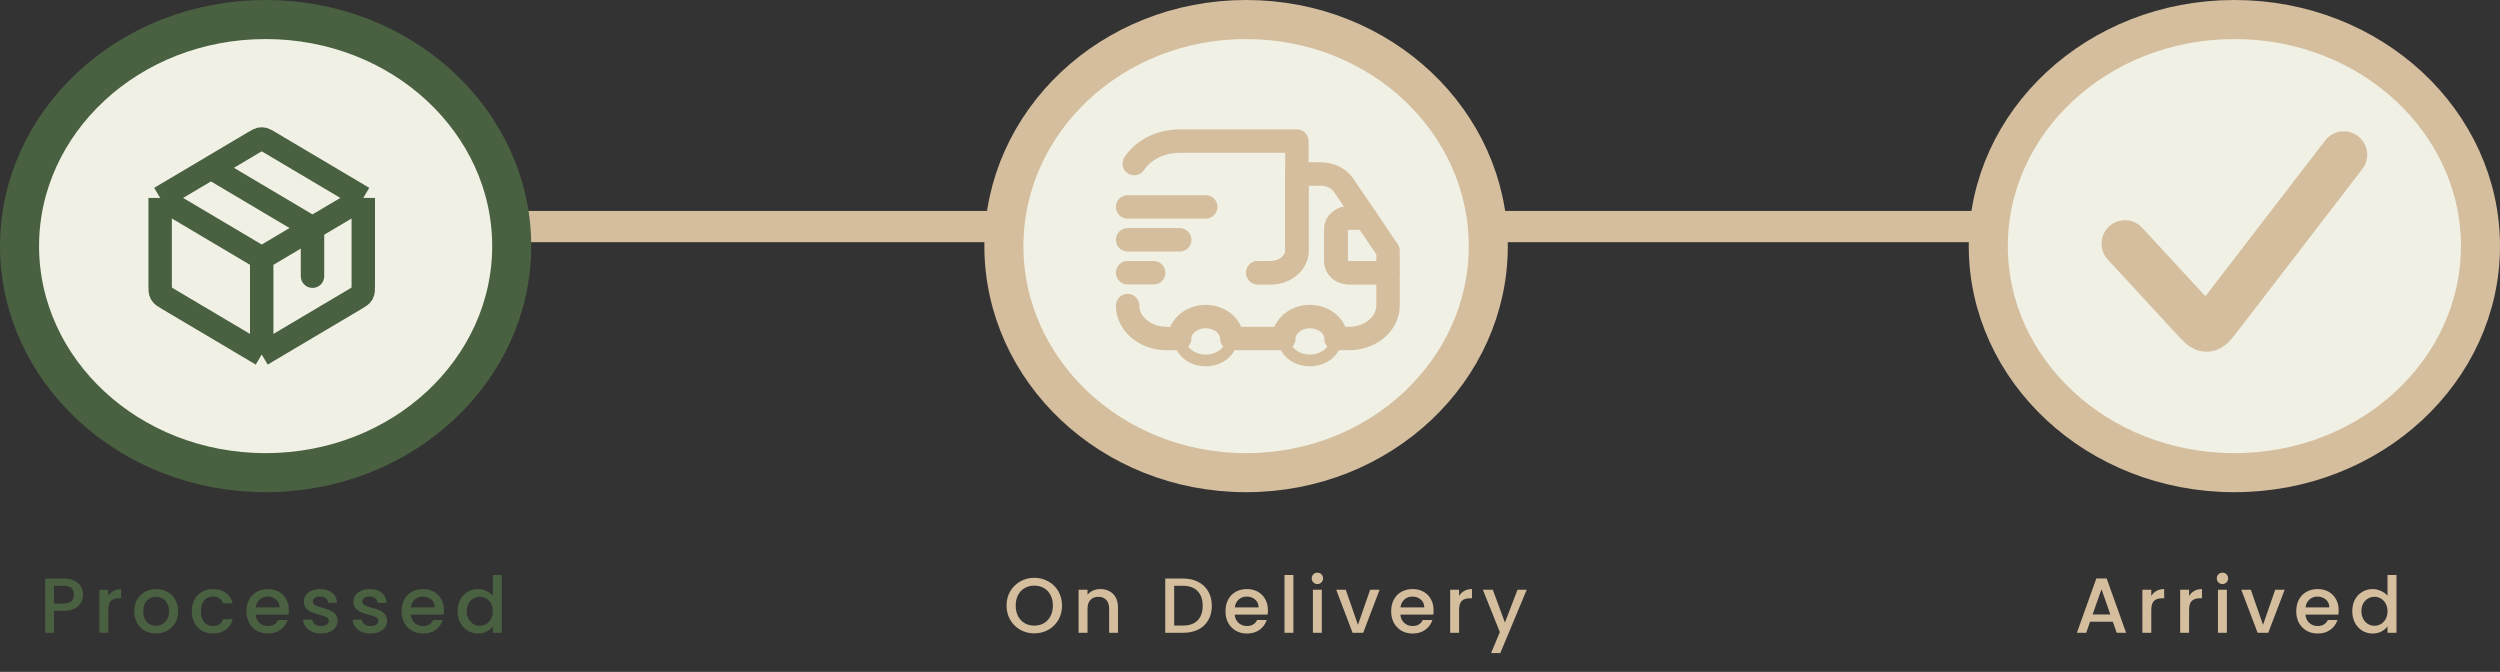<svg width="320" height="86" viewBox="0 0 320 86" fill="none" xmlns="http://www.w3.org/2000/svg">
<rect x="0" y="0" width="320" height="86" fill="#333333" stroke="none"/>
<line x1="20" y1="29" x2="173" y2="29" stroke="#D5BE9E" stroke-width="4"/>
<line x1="147" y1="29" x2="299" y2="29" stroke="#D5BE9E" stroke-width="4"/>
<path d="M10.629 76.12C10.629 76.473 10.545 76.807 10.379 77.12C10.212 77.433 9.945 77.69 9.579 77.89C9.212 78.083 8.742 78.18 8.169 78.18H6.909V81H5.769V74.05H8.169C8.702 74.05 9.152 74.143 9.519 74.33C9.892 74.51 10.169 74.757 10.349 75.07C10.535 75.383 10.629 75.733 10.629 76.12ZM8.169 77.25C8.602 77.25 8.925 77.153 9.139 76.96C9.352 76.76 9.459 76.48 9.459 76.12C9.459 75.36 9.029 74.98 8.169 74.98H6.909V77.25H8.169ZM13.856 76.29C14.023 76.01 14.242 75.793 14.516 75.64C14.796 75.48 15.126 75.4 15.506 75.4V76.58H15.216C14.769 76.58 14.429 76.693 14.196 76.92C13.969 77.147 13.856 77.54 13.856 78.1V81H12.716V75.49H13.856V76.29ZM19.944 81.09C19.424 81.09 18.954 80.973 18.534 80.74C18.114 80.5 17.784 80.167 17.544 79.74C17.304 79.307 17.184 78.807 17.184 78.24C17.184 77.68 17.307 77.183 17.554 76.75C17.8 76.317 18.137 75.983 18.564 75.75C18.99 75.517 19.467 75.4 19.994 75.4C20.52 75.4 20.997 75.517 21.424 75.75C21.85 75.983 22.187 76.317 22.434 76.75C22.68 77.183 22.804 77.68 22.804 78.24C22.804 78.8 22.677 79.297 22.424 79.73C22.17 80.163 21.824 80.5 21.384 80.74C20.95 80.973 20.47 81.09 19.944 81.09ZM19.944 80.1C20.237 80.1 20.51 80.03 20.764 79.89C21.024 79.75 21.234 79.54 21.394 79.26C21.554 78.98 21.634 78.64 21.634 78.24C21.634 77.84 21.557 77.503 21.404 77.23C21.25 76.95 21.047 76.74 20.794 76.6C20.54 76.46 20.267 76.39 19.974 76.39C19.68 76.39 19.407 76.46 19.154 76.6C18.907 76.74 18.71 76.95 18.564 77.23C18.417 77.503 18.344 77.84 18.344 78.24C18.344 78.833 18.494 79.293 18.794 79.62C19.1 79.94 19.484 80.1 19.944 80.1ZM24.551 78.24C24.551 77.673 24.664 77.177 24.891 76.75C25.124 76.317 25.444 75.983 25.851 75.75C26.257 75.517 26.724 75.4 27.251 75.4C27.917 75.4 28.467 75.56 28.901 75.88C29.341 76.193 29.637 76.643 29.791 77.23H28.561C28.461 76.957 28.301 76.743 28.081 76.59C27.861 76.437 27.584 76.36 27.251 76.36C26.784 76.36 26.411 76.527 26.131 76.86C25.857 77.187 25.721 77.647 25.721 78.24C25.721 78.833 25.857 79.297 26.131 79.63C26.411 79.963 26.784 80.13 27.251 80.13C27.911 80.13 28.347 79.84 28.561 79.26H29.791C29.631 79.82 29.331 80.267 28.891 80.6C28.451 80.927 27.904 81.09 27.251 81.09C26.724 81.09 26.257 80.973 25.851 80.74C25.444 80.5 25.124 80.167 24.891 79.74C24.664 79.307 24.551 78.807 24.551 78.24ZM36.977 78.11C36.977 78.317 36.963 78.503 36.937 78.67H32.727C32.76 79.11 32.923 79.463 33.217 79.73C33.51 79.997 33.87 80.13 34.297 80.13C34.91 80.13 35.343 79.873 35.597 79.36H36.827C36.66 79.867 36.357 80.283 35.917 80.61C35.483 80.93 34.943 81.09 34.297 81.09C33.77 81.09 33.297 80.973 32.877 80.74C32.463 80.5 32.137 80.167 31.897 79.74C31.663 79.307 31.547 78.807 31.547 78.24C31.547 77.673 31.66 77.177 31.887 76.75C32.12 76.317 32.443 75.983 32.857 75.75C33.277 75.517 33.757 75.4 34.297 75.4C34.817 75.4 35.28 75.513 35.687 75.74C36.093 75.967 36.41 76.287 36.637 76.7C36.863 77.107 36.977 77.577 36.977 78.11ZM35.787 77.75C35.78 77.33 35.63 76.993 35.337 76.74C35.043 76.487 34.68 76.36 34.247 76.36C33.853 76.36 33.517 76.487 33.237 76.74C32.957 76.987 32.79 77.323 32.737 77.75H35.787ZM41.099 81.09C40.665 81.09 40.275 81.013 39.929 80.86C39.589 80.7 39.319 80.487 39.119 80.22C38.919 79.947 38.812 79.643 38.799 79.31H39.979C39.999 79.543 40.109 79.74 40.309 79.9C40.515 80.053 40.772 80.13 41.079 80.13C41.399 80.13 41.645 80.07 41.819 79.95C41.999 79.823 42.089 79.663 42.089 79.47C42.089 79.263 41.989 79.11 41.789 79.01C41.595 78.91 41.285 78.8 40.859 78.68C40.445 78.567 40.109 78.457 39.849 78.35C39.589 78.243 39.362 78.08 39.169 77.86C38.982 77.64 38.889 77.35 38.889 76.99C38.889 76.697 38.975 76.43 39.149 76.19C39.322 75.943 39.569 75.75 39.889 75.61C40.215 75.47 40.589 75.4 41.009 75.4C41.635 75.4 42.139 75.56 42.519 75.88C42.905 76.193 43.112 76.623 43.139 77.17H41.999C41.979 76.923 41.879 76.727 41.699 76.58C41.519 76.433 41.275 76.36 40.969 76.36C40.669 76.36 40.439 76.417 40.279 76.53C40.119 76.643 40.039 76.793 40.039 76.98C40.039 77.127 40.092 77.25 40.199 77.35C40.305 77.45 40.435 77.53 40.589 77.59C40.742 77.643 40.969 77.713 41.269 77.8C41.669 77.907 41.995 78.017 42.249 78.13C42.509 78.237 42.732 78.397 42.919 78.61C43.105 78.823 43.202 79.107 43.209 79.46C43.209 79.773 43.122 80.053 42.949 80.3C42.775 80.547 42.529 80.74 42.209 80.88C41.895 81.02 41.525 81.09 41.099 81.09ZM47.44 81.09C47.007 81.09 46.617 81.013 46.27 80.86C45.93 80.7 45.66 80.487 45.46 80.22C45.26 79.947 45.154 79.643 45.14 79.31H46.32C46.34 79.543 46.45 79.74 46.65 79.9C46.857 80.053 47.114 80.13 47.42 80.13C47.74 80.13 47.987 80.07 48.16 79.95C48.34 79.823 48.43 79.663 48.43 79.47C48.43 79.263 48.33 79.11 48.13 79.01C47.937 78.91 47.627 78.8 47.2 78.68C46.787 78.567 46.45 78.457 46.19 78.35C45.93 78.243 45.704 78.08 45.51 77.86C45.324 77.64 45.23 77.35 45.23 76.99C45.23 76.697 45.317 76.43 45.49 76.19C45.664 75.943 45.91 75.75 46.23 75.61C46.557 75.47 46.93 75.4 47.35 75.4C47.977 75.4 48.48 75.56 48.86 75.88C49.247 76.193 49.454 76.623 49.48 77.17H48.34C48.32 76.923 48.22 76.727 48.04 76.58C47.86 76.433 47.617 76.36 47.31 76.36C47.01 76.36 46.78 76.417 46.62 76.53C46.46 76.643 46.38 76.793 46.38 76.98C46.38 77.127 46.434 77.25 46.54 77.35C46.647 77.45 46.777 77.53 46.93 77.59C47.084 77.643 47.31 77.713 47.61 77.8C48.01 77.907 48.337 78.017 48.59 78.13C48.85 78.237 49.074 78.397 49.26 78.61C49.447 78.823 49.544 79.107 49.55 79.46C49.55 79.773 49.464 80.053 49.29 80.3C49.117 80.547 48.87 80.74 48.55 80.88C48.237 81.02 47.867 81.09 47.44 81.09ZM56.832 78.11C56.832 78.317 56.819 78.503 56.792 78.67H52.582C52.616 79.11 52.779 79.463 53.072 79.73C53.366 79.997 53.726 80.13 54.152 80.13C54.766 80.13 55.199 79.873 55.452 79.36H56.682C56.516 79.867 56.212 80.283 55.772 80.61C55.339 80.93 54.799 81.09 54.152 81.09C53.626 81.09 53.152 80.973 52.732 80.74C52.319 80.5 51.992 80.167 51.752 79.74C51.519 79.307 51.402 78.807 51.402 78.24C51.402 77.673 51.516 77.177 51.742 76.75C51.976 76.317 52.299 75.983 52.712 75.75C53.132 75.517 53.612 75.4 54.152 75.4C54.672 75.4 55.136 75.513 55.542 75.74C55.949 75.967 56.266 76.287 56.492 76.7C56.719 77.107 56.832 77.577 56.832 78.11ZM55.642 77.75C55.636 77.33 55.486 76.993 55.192 76.74C54.899 76.487 54.536 76.36 54.102 76.36C53.709 76.36 53.372 76.487 53.092 76.74C52.812 76.987 52.646 77.323 52.592 77.75H55.642ZM58.574 78.22C58.574 77.667 58.687 77.177 58.914 76.75C59.147 76.323 59.461 75.993 59.854 75.76C60.254 75.52 60.697 75.4 61.184 75.4C61.544 75.4 61.897 75.48 62.244 75.64C62.597 75.793 62.877 76 63.084 76.26V73.6H64.234V81H63.084V80.17C62.897 80.437 62.637 80.657 62.304 80.83C61.977 81.003 61.601 81.09 61.174 81.09C60.694 81.09 60.254 80.97 59.854 80.73C59.461 80.483 59.147 80.143 58.914 79.71C58.687 79.27 58.574 78.773 58.574 78.22ZM63.084 78.24C63.084 77.86 63.004 77.53 62.844 77.25C62.691 76.97 62.487 76.757 62.234 76.61C61.981 76.463 61.707 76.39 61.414 76.39C61.121 76.39 60.847 76.463 60.594 76.61C60.341 76.75 60.134 76.96 59.974 77.24C59.821 77.513 59.744 77.84 59.744 78.22C59.744 78.6 59.821 78.933 59.974 79.22C60.134 79.507 60.341 79.727 60.594 79.88C60.854 80.027 61.127 80.1 61.414 80.1C61.707 80.1 61.981 80.027 62.234 79.88C62.487 79.733 62.691 79.52 62.844 79.24C63.004 78.953 63.084 78.62 63.084 78.24Z" fill="#496041"/>
<path d="M132.39 81.07C131.743 81.07 131.146 80.92 130.6 80.62C130.06 80.313 129.63 79.89 129.31 79.35C128.996 78.803 128.84 78.19 128.84 77.51C128.84 76.83 128.996 76.22 129.31 75.68C129.63 75.14 130.06 74.72 130.6 74.42C131.146 74.113 131.743 73.96 132.39 73.96C133.043 73.96 133.64 74.113 134.18 74.42C134.726 74.72 135.156 75.14 135.47 75.68C135.783 76.22 135.94 76.83 135.94 77.51C135.94 78.19 135.783 78.803 135.47 79.35C135.156 79.89 134.726 80.313 134.18 80.62C133.64 80.92 133.043 81.07 132.39 81.07ZM132.39 80.08C132.85 80.08 133.26 79.977 133.62 79.77C133.98 79.557 134.26 79.257 134.46 78.87C134.666 78.477 134.77 78.023 134.77 77.51C134.77 76.997 134.666 76.547 134.46 76.16C134.26 75.773 133.98 75.477 133.62 75.27C133.26 75.063 132.85 74.96 132.39 74.96C131.93 74.96 131.52 75.063 131.16 75.27C130.8 75.477 130.516 75.773 130.31 76.16C130.11 76.547 130.01 76.997 130.01 77.51C130.01 78.023 130.11 78.477 130.31 78.87C130.516 79.257 130.8 79.557 131.16 79.77C131.52 79.977 131.93 80.08 132.39 80.08ZM140.842 75.4C141.275 75.4 141.662 75.49 142.002 75.67C142.348 75.85 142.618 76.117 142.812 76.47C143.005 76.823 143.102 77.25 143.102 77.75V81H141.972V77.92C141.972 77.427 141.848 77.05 141.602 76.79C141.355 76.523 141.018 76.39 140.592 76.39C140.165 76.39 139.825 76.523 139.572 76.79C139.325 77.05 139.202 77.427 139.202 77.92V81H138.062V75.49H139.202V76.12C139.388 75.893 139.625 75.717 139.912 75.59C140.205 75.463 140.515 75.4 140.842 75.4ZM151.423 74.05C152.163 74.05 152.81 74.193 153.363 74.48C153.923 74.76 154.353 75.167 154.653 75.7C154.96 76.227 155.113 76.843 155.113 77.55C155.113 78.257 154.96 78.87 154.653 79.39C154.353 79.91 153.923 80.31 153.363 80.59C152.81 80.863 152.163 81 151.423 81H149.153V74.05H151.423ZM151.423 80.07C152.237 80.07 152.86 79.85 153.293 79.41C153.727 78.97 153.943 78.35 153.943 77.55C153.943 76.743 153.727 76.113 153.293 75.66C152.86 75.207 152.237 74.98 151.423 74.98H150.293V80.07H151.423ZM162.293 78.11C162.293 78.317 162.28 78.503 162.253 78.67H158.043C158.076 79.11 158.24 79.463 158.533 79.73C158.826 79.997 159.186 80.13 159.613 80.13C160.226 80.13 160.66 79.873 160.913 79.36H162.143C161.976 79.867 161.673 80.283 161.233 80.61C160.8 80.93 160.26 81.09 159.613 81.09C159.086 81.09 158.613 80.973 158.193 80.74C157.78 80.5 157.453 80.167 157.213 79.74C156.98 79.307 156.863 78.807 156.863 78.24C156.863 77.673 156.976 77.177 157.203 76.75C157.436 76.317 157.76 75.983 158.173 75.75C158.593 75.517 159.073 75.4 159.613 75.4C160.133 75.4 160.596 75.513 161.003 75.74C161.41 75.967 161.726 76.287 161.953 76.7C162.18 77.107 162.293 77.577 162.293 78.11ZM161.103 77.75C161.096 77.33 160.946 76.993 160.653 76.74C160.36 76.487 159.996 76.36 159.563 76.36C159.17 76.36 158.833 76.487 158.553 76.74C158.273 76.987 158.106 77.323 158.053 77.75H161.103ZM165.555 73.6V81H164.415V73.6H165.555ZM168.632 74.76C168.425 74.76 168.252 74.69 168.112 74.55C167.972 74.41 167.902 74.237 167.902 74.03C167.902 73.823 167.972 73.65 168.112 73.51C168.252 73.37 168.425 73.3 168.632 73.3C168.832 73.3 169.002 73.37 169.142 73.51C169.282 73.65 169.352 73.823 169.352 74.03C169.352 74.237 169.282 74.41 169.142 74.55C169.002 74.69 168.832 74.76 168.632 74.76ZM169.192 75.49V81H168.052V75.49H169.192ZM173.818 79.98L175.378 75.49H176.588L174.488 81H173.128L171.038 75.49H172.258L173.818 79.98ZM183.5 78.11C183.5 78.317 183.487 78.503 183.46 78.67H179.25C179.284 79.11 179.447 79.463 179.74 79.73C180.034 79.997 180.394 80.13 180.82 80.13C181.434 80.13 181.867 79.873 182.12 79.36H183.35C183.184 79.867 182.88 80.283 182.44 80.61C182.007 80.93 181.467 81.09 180.82 81.09C180.294 81.09 179.82 80.973 179.4 80.74C178.987 80.5 178.66 80.167 178.42 79.74C178.187 79.307 178.07 78.807 178.07 78.24C178.07 77.673 178.184 77.177 178.41 76.75C178.644 76.317 178.967 75.983 179.38 75.75C179.8 75.517 180.28 75.4 180.82 75.4C181.34 75.4 181.804 75.513 182.21 75.74C182.617 75.967 182.934 76.287 183.16 76.7C183.387 77.107 183.5 77.577 183.5 78.11ZM182.31 77.75C182.304 77.33 182.154 76.993 181.86 76.74C181.567 76.487 181.204 76.36 180.77 76.36C180.377 76.36 180.04 76.487 179.76 76.74C179.48 76.987 179.314 77.323 179.26 77.75H182.31ZM186.762 76.29C186.929 76.01 187.149 75.793 187.422 75.64C187.702 75.48 188.032 75.4 188.412 75.4V76.58H188.122C187.675 76.58 187.335 76.693 187.102 76.92C186.875 77.147 186.762 77.54 186.762 78.1V81H185.622V75.49H186.762V76.29ZM195.42 75.49L192.04 83.59H190.86L191.98 80.91L189.81 75.49H191.08L192.63 79.69L194.24 75.49H195.42Z" fill="#D5BE9E"/>
<path d="M270.442 79.58H267.532L267.032 81H265.842L268.332 74.04H269.652L272.142 81H270.942L270.442 79.58ZM270.122 78.65L268.992 75.42L267.852 78.65H270.122ZM275.365 76.29C275.531 76.01 275.751 75.793 276.025 75.64C276.305 75.48 276.635 75.4 277.015 75.4V76.58H276.725C276.278 76.58 275.938 76.693 275.705 76.92C275.478 77.147 275.365 77.54 275.365 78.1V81H274.225V75.49H275.365V76.29ZM280.203 76.29C280.369 76.01 280.589 75.793 280.863 75.64C281.143 75.48 281.473 75.4 281.853 75.4V76.58H281.563C281.116 76.58 280.776 76.693 280.543 76.92C280.316 77.147 280.203 77.54 280.203 78.1V81H279.063V75.49H280.203V76.29ZM284.48 74.76C284.274 74.76 284.1 74.69 283.96 74.55C283.82 74.41 283.75 74.237 283.75 74.03C283.75 73.823 283.82 73.65 283.96 73.51C284.1 73.37 284.274 73.3 284.48 73.3C284.68 73.3 284.85 73.37 284.99 73.51C285.13 73.65 285.2 73.823 285.2 74.03C285.2 74.237 285.13 74.41 284.99 74.55C284.85 74.69 284.68 74.76 284.48 74.76ZM285.04 75.49V81H283.9V75.49H285.04ZM289.667 79.98L291.227 75.49H292.437L290.337 81H288.977L286.887 75.49H288.107L289.667 79.98ZM299.349 78.11C299.349 78.317 299.335 78.503 299.309 78.67H295.099C295.132 79.11 295.295 79.463 295.589 79.73C295.882 79.997 296.242 80.13 296.669 80.13C297.282 80.13 297.715 79.873 297.969 79.36H299.199C299.032 79.867 298.729 80.283 298.289 80.61C297.855 80.93 297.315 81.09 296.669 81.09C296.142 81.09 295.669 80.973 295.249 80.74C294.835 80.5 294.509 80.167 294.269 79.74C294.035 79.307 293.919 78.807 293.919 78.24C293.919 77.673 294.032 77.177 294.259 76.75C294.492 76.317 294.815 75.983 295.229 75.75C295.649 75.517 296.129 75.4 296.669 75.4C297.189 75.4 297.652 75.513 298.059 75.74C298.465 75.967 298.782 76.287 299.009 76.7C299.235 77.107 299.349 77.577 299.349 78.11ZM298.159 77.75C298.152 77.33 298.002 76.993 297.709 76.74C297.415 76.487 297.052 76.36 296.619 76.36C296.225 76.36 295.889 76.487 295.609 76.74C295.329 76.987 295.162 77.323 295.109 77.75H298.159ZM301.091 78.22C301.091 77.667 301.204 77.177 301.431 76.75C301.664 76.323 301.977 75.993 302.371 75.76C302.771 75.52 303.214 75.4 303.701 75.4C304.061 75.4 304.414 75.48 304.761 75.64C305.114 75.793 305.394 76 305.601 76.26V73.6H306.751V81H305.601V80.17C305.414 80.437 305.154 80.657 304.821 80.83C304.494 81.003 304.117 81.09 303.691 81.09C303.211 81.09 302.771 80.97 302.371 80.73C301.977 80.483 301.664 80.143 301.431 79.71C301.204 79.27 301.091 78.773 301.091 78.22ZM305.601 78.24C305.601 77.86 305.521 77.53 305.361 77.25C305.207 76.97 305.004 76.757 304.751 76.61C304.497 76.463 304.224 76.39 303.931 76.39C303.637 76.39 303.364 76.463 303.111 76.61C302.857 76.75 302.651 76.96 302.491 77.24C302.337 77.513 302.261 77.84 302.261 78.22C302.261 78.6 302.337 78.933 302.491 79.22C302.651 79.507 302.857 79.727 303.111 79.88C303.371 80.027 303.644 80.1 303.931 80.1C304.224 80.1 304.497 80.027 304.751 79.88C305.004 79.733 305.207 79.52 305.361 79.24C305.521 78.953 305.601 78.62 305.601 78.24Z" fill="#D5BE9E"/>
<path d="M317.5 31.5C317.5 47.34 303.58 60.5 286 60.5C268.42 60.5 254.5 47.34 254.5 31.5C254.5 15.66 268.42 2.5 286 2.5C303.58 2.5 317.5 15.66 317.5 31.5Z" fill="#F0F1E4" stroke="#D5BE9E" stroke-width="5"/>
<path d="M65.5 31.5C65.5 47.34 51.58 60.5 34 60.5C16.42 60.5 2.5 47.34 2.5 31.5C2.5 15.66 16.42 2.5 34 2.5C51.58 2.5 65.5 15.66 65.5 31.5Z" fill="#F0F1E4" stroke="#496041" stroke-width="5"/>
<path d="M190.5 31.5C190.5 47.373 176.768 60.5 159.5 60.5C142.232 60.5 128.5 47.373 128.5 31.5C128.5 15.627 142.232 2.5 159.5 2.5C176.768 2.5 190.5 15.627 190.5 31.5Z" fill="#F0F1E4" stroke="#D5BE9E" stroke-width="5"/>
<path d="M33.5 45.375V33.042M33.5 45.375L21.48 38.248C21.001 37.964 20.762 37.822 20.631 37.592C20.5 37.362 20.5 37.084 20.5 36.527V25.333M33.5 45.375L40 41.521L45.52 38.248C45.999 37.964 46.238 37.822 46.369 37.592C46.5 37.362 46.5 37.084 46.5 36.527V25.333M33.5 33.042L20.5 25.333M33.5 33.042L46.5 25.333M20.5 25.333L32.48 18.23C32.977 17.935 33.226 17.788 33.5 17.788C33.774 17.788 34.023 17.935 34.52 18.23L46.5 25.333" stroke="#496041" stroke-width="3" stroke-linejoin="round"/>
<path d="M38.5 35.354C38.5 36.182 39.172 36.854 40 36.854C40.828 36.854 41.5 36.182 41.5 35.354H38.5ZM39.869 29.262L38.566 30.004L39.869 29.262ZM26.235 22.769L38.255 29.896L39.785 27.316L27.765 20.189L26.235 22.769ZM41.5 35.354V30.327H38.5V35.354H41.5ZM38.255 29.896C38.378 29.97 38.469 30.024 38.547 30.072C38.624 30.119 38.665 30.147 38.688 30.164C38.709 30.18 38.696 30.172 38.669 30.144C38.638 30.112 38.6 30.064 38.566 30.004L41.172 28.52C40.966 28.157 40.697 27.917 40.462 27.744C40.253 27.592 39.999 27.443 39.785 27.316L38.255 29.896ZM41.5 30.327C41.5 30.077 41.502 29.784 41.477 29.526C41.448 29.236 41.379 28.882 41.172 28.52L38.566 30.004C38.531 29.945 38.51 29.888 38.498 29.844C38.488 29.806 38.488 29.791 38.491 29.818C38.493 29.846 38.496 29.896 38.498 29.986C38.5 30.077 38.5 30.183 38.5 30.327H41.5Z" fill="#496041"/>
<path d="M161 34.907H162.667C164.5 34.907 166 33.644 166 32.099V18.062H151C148.5 18.062 146.317 19.227 145.184 20.94" stroke="#D5BE9E" stroke-width="3" stroke-linecap="round" stroke-linejoin="round"/>
<path d="M144.334 39.118C144.334 41.448 146.567 43.329 149.334 43.329H151.001C151.001 41.785 152.501 40.521 154.334 40.521C156.167 40.521 157.667 41.785 157.667 43.329H164.334C164.334 41.785 165.834 40.521 167.667 40.521C169.501 40.521 171.001 41.785 171.001 43.329H172.667C175.434 43.329 177.667 41.448 177.667 39.118V34.907H172.667C171.751 34.907 171.001 34.275 171.001 33.503V29.292C171.001 28.52 171.751 27.888 172.667 27.888H174.817L171.967 23.691C171.367 22.821 170.267 22.273 169.067 22.273H166.001V32.099C166.001 33.643 164.501 34.907 162.667 34.907H161.001" stroke="#D5BE9E" stroke-width="3" stroke-linecap="round" stroke-linejoin="round"/>
<path d="M154.333 46.136C156.174 46.136 157.667 44.879 157.667 43.329C157.667 41.778 156.174 40.522 154.333 40.522C152.492 40.522 151 41.778 151 43.329C151 44.879 152.492 46.136 154.333 46.136Z" stroke="#D5BE9E" stroke-width="1.5" stroke-linecap="round" stroke-linejoin="round"/>
<path d="M167.667 46.136C169.508 46.136 171.001 44.879 171.001 43.329C171.001 41.778 169.508 40.522 167.667 40.522C165.826 40.522 164.334 41.778 164.334 43.329C164.334 44.879 165.826 46.136 167.667 46.136Z" stroke="#D5BE9E" stroke-width="1.5" stroke-linecap="round" stroke-linejoin="round"/>
<path d="M177.667 32.099V34.907H172.667C171.75 34.907 171 34.275 171 33.503V29.292C171 28.52 171.75 27.888 172.667 27.888H174.817L177.667 32.099Z" stroke="#D5BE9E" stroke-width="3" stroke-linecap="round" stroke-linejoin="round"/>
<path d="M144.334 26.484H154.334" stroke="#D5BE9E" stroke-width="3" stroke-linecap="round" stroke-linejoin="round"/>
<path d="M144.334 30.695H151.001" stroke="#D5BE9E" stroke-width="3" stroke-linecap="round" stroke-linejoin="round"/>
<path d="M144.334 34.907H147.667" stroke="#D5BE9E" stroke-width="3" stroke-linecap="round" stroke-linejoin="round"/>
<path d="M300 19.808L283.946 40.689C283.275 41.562 282.94 41.998 282.475 42.019C282.011 42.04 281.637 41.635 280.891 40.826L272 31.189" stroke="#D5BE9E" stroke-width="6" stroke-linecap="round"/>
</svg>
